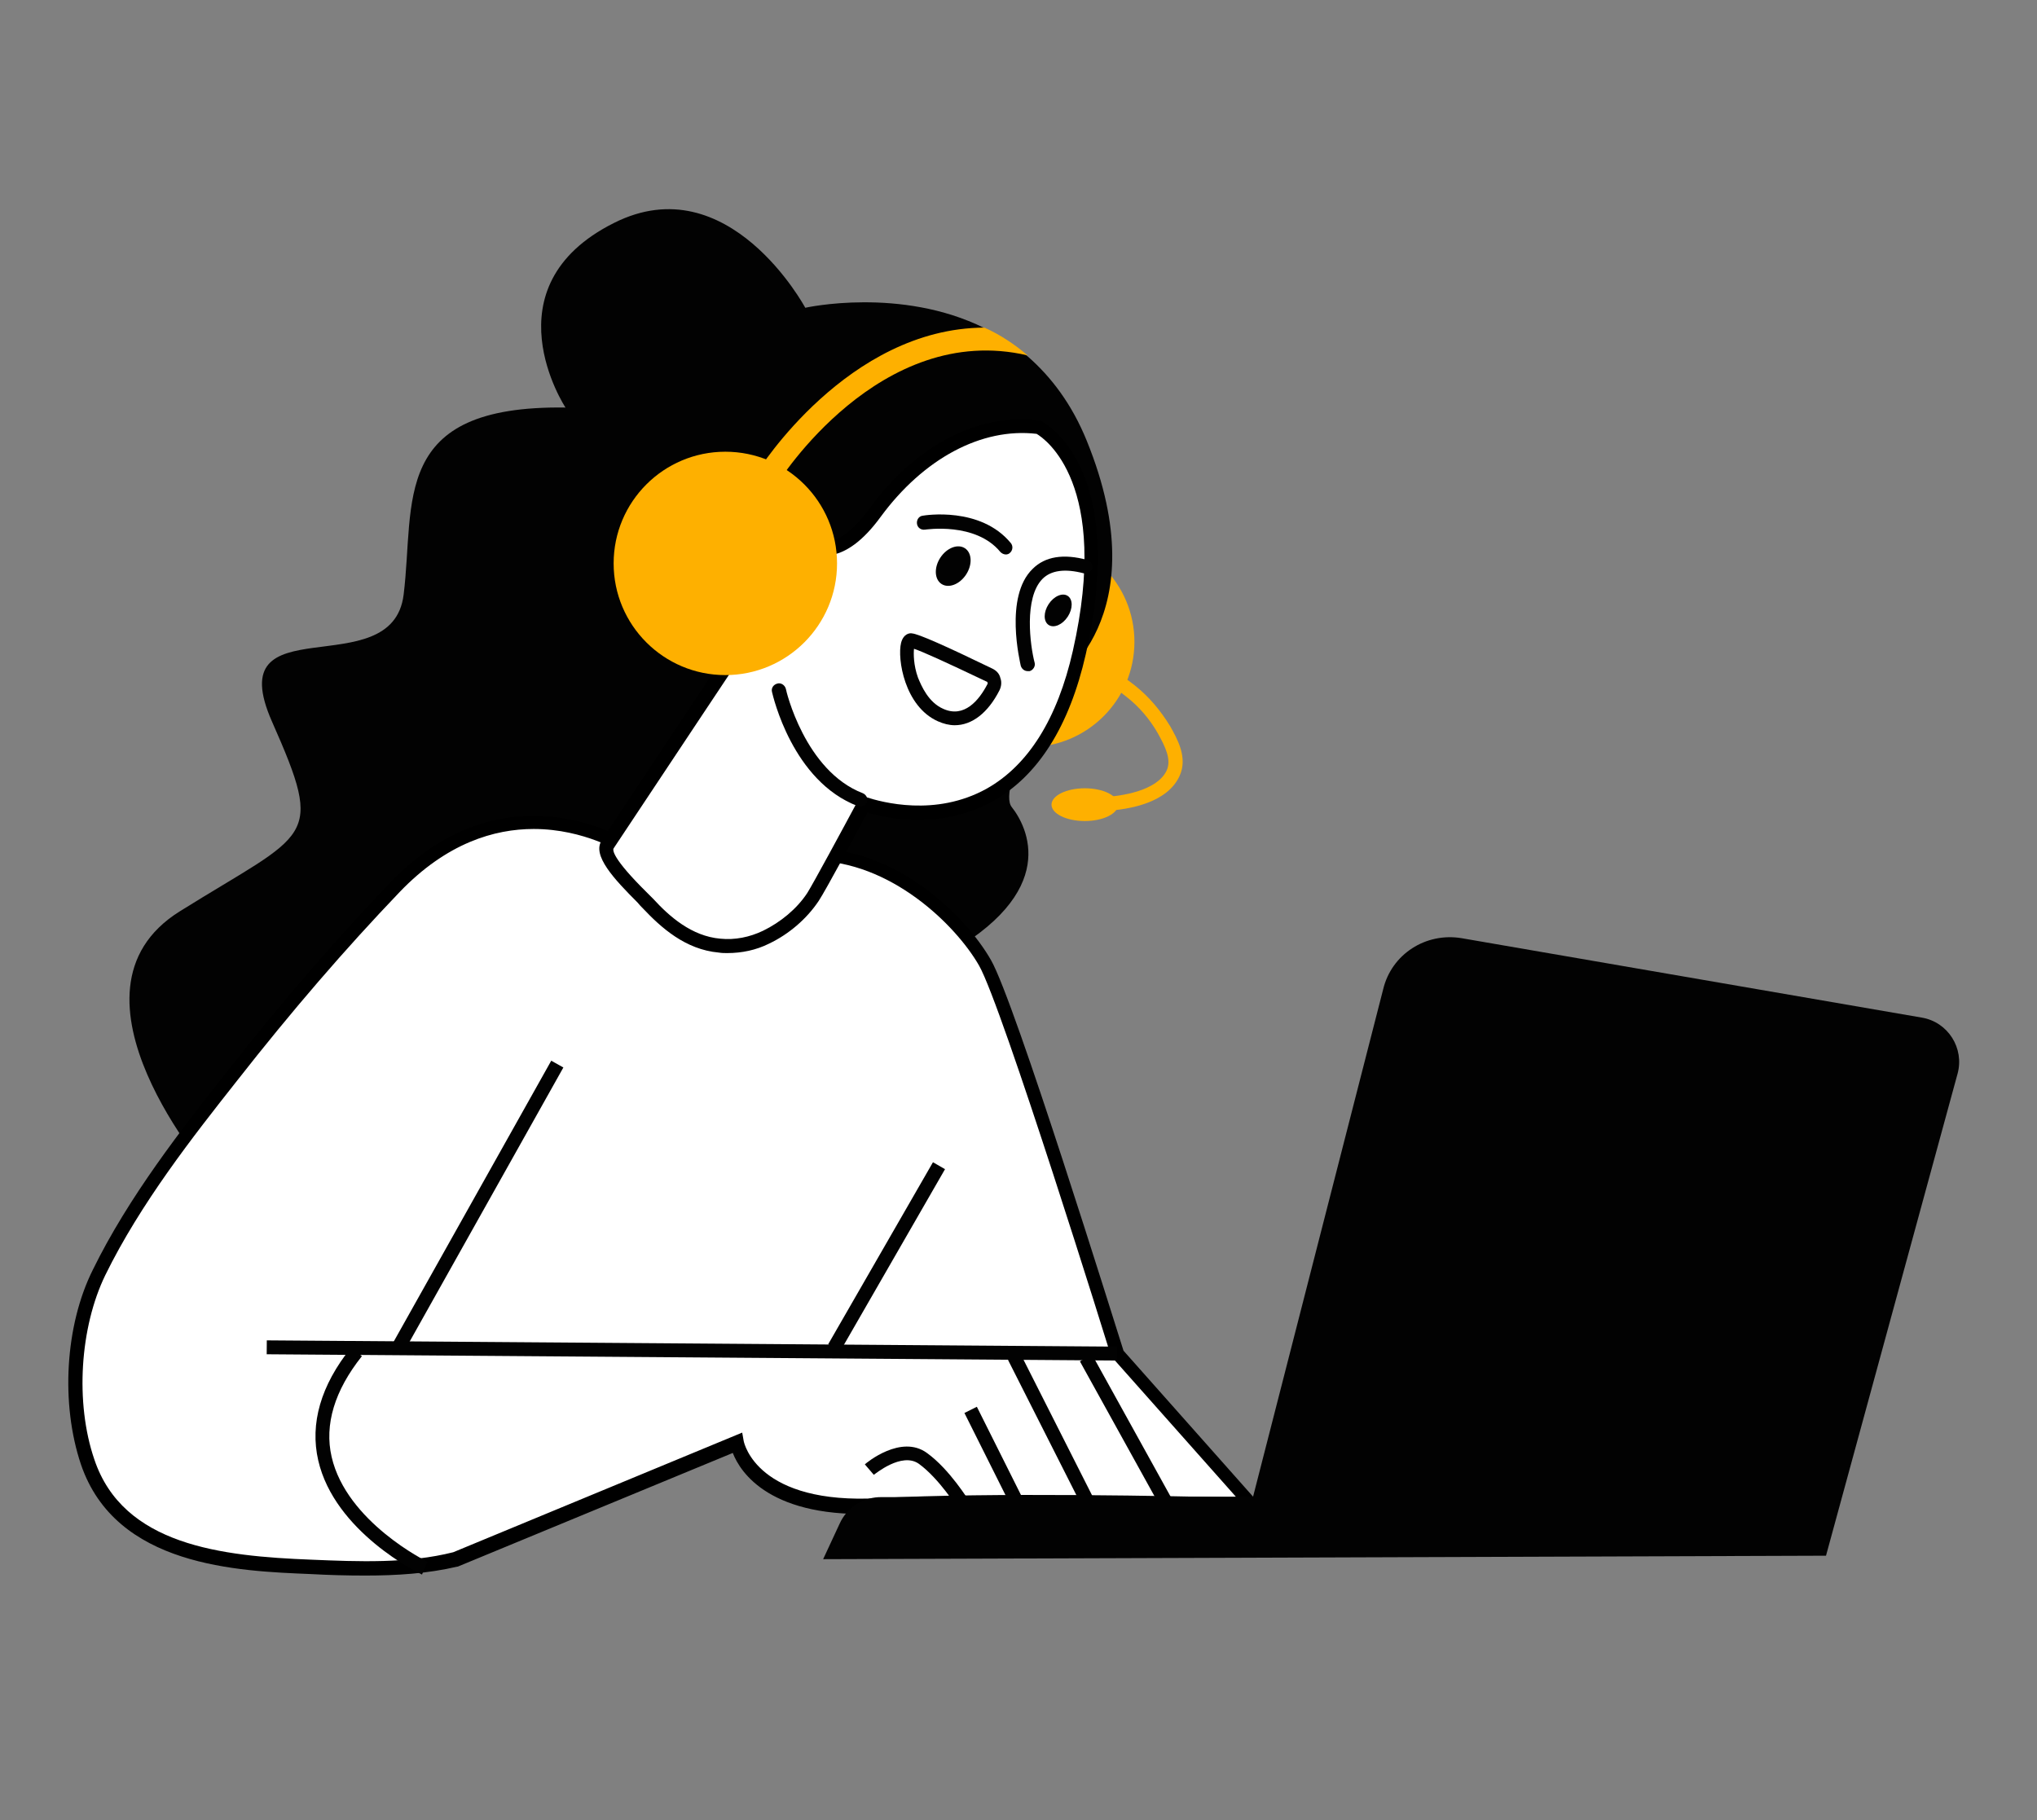<?xml version="1.0" encoding="utf-8"?>
<!-- Generator: Adobe Illustrator 26.3.1, SVG Export Plug-In . SVG Version: 6.00 Build 0)  -->
<svg version="1.1" id="sv" xmlns="http://www.w3.org/2000/svg" xmlns:xlink="http://www.w3.org/1999/xlink" x="0px" y="0px"
	 viewBox="0 0 410.3 366.7" style="enable-background:new 0 0 410.3 366.7;" xml:space="preserve">
<rect x="0" y="0" width="410.3" height="366.7" fill="#808080" stroke="none"/>
<style type="text/css">
	.st0{fill:#FEB000;}
	.st1{fill:#020202;}
	.st2{fill:#FFFFFF;}
</style>
<g>
	<g>
		<path class="st0" d="M222.2,163.4l-0.2-2.8c4-0.2,11.1-1.3,13-5.4c1-2.2-0.3-4.8-1.8-7.5c-1.6-2.8-3.8-5.4-6.4-7.4
			c-1.5-1.2-2.8-2.1-4.1-2.7l1.2-2.5c1.5,0.7,3.1,1.7,4.7,3c2.9,2.3,5.2,5.1,7.1,8.2c1.4,2.5,3.6,6.3,1.9,10
			C235.2,161.6,227.9,163.1,222.2,163.4z"/>
	</g>
	<g>
		<ellipse class="st0" cx="218.5" cy="162.1" rx="6.7" ry="3.3"/>
	</g>
	<g>
		<circle class="st0" cx="207.3" cy="129.3" r="21.2"/>
	</g>
	<g>
		<path class="st1" d="M212.3,137.6c0,0-11.6,21.2-8.5,25c3,3.8,10.2,17.1-14.3,30.3C165,206.1,42.7,237.1,42.7,237.1
			s-32.6-37.2-6.5-53.5c26.1-16.3,29.3-14,18.6-38.2c-10.7-24.2,24.2-7,26.5-25.6c2.3-18.6-2.8-38.2,32.6-37.7c0,0-16-24.3,9.8-37.2
			c23.1-11.6,38.5,17.1,38.5,17.1s19.2-4.3,36.1,4.1c3,1.5,5.9,3.3,8.7,5.7c4.7,4.1,8.9,9.6,11.9,17
			C233.5,124.7,212.3,137.6,212.3,137.6z"/>
	</g>
	<g>
		<path class="st2" d="M126.5,171c0,0-24.1-16.1-46.9,7.8c-11.6,12.2-22.6,25-33,38.3c-9.7,12.3-19.6,25.1-26.5,39.3
			c-5.4,11-6.2,26.5-2.3,38.2c6.4,18.8,28.1,20.5,45,21.2c9.5,0.4,19.8,0.8,29.1-1.6l56.7-23.5c0,0,2.5,14.2,28.8,12.7
			s75.1,0,75.1,0L225,272.7c0,0-21.8-70.2-26.6-78.7c-4.9-8.5-18.4-21.8-34.7-21.8S126.5,171,126.5,171z"/>
		<path d="M73.6,317.4c-3.8,0-7.4-0.1-11-0.3c-14.7-0.6-39.3-1.5-46.3-22.1c-4.1-12.2-3.2-28,2.4-39.2c7.2-14.7,18-28.5,26.7-39.5
			c11.2-14.3,22-26.8,33.1-38.4c12.2-12.8,24.8-14.3,33.2-13.3c8,0.9,13.8,4.2,15.2,5.1c2.8,0.2,21.9,1.2,36.8,1.2
			c16.8,0,30.7,13.4,35.9,22.5c4.8,8.3,24.9,73.1,26.7,78.7l29.2,32.9l-3.2-0.1c-0.5,0-49.1-1.5-75,0c-22.1,1.2-28.2-8.3-29.7-12.2
			l-55.4,22.9l-0.1,0C86.2,317,79.9,317.4,73.6,317.4z M107.5,167c-7.9,0-17.5,2.8-27,12.7c-11,11.5-21.7,23.9-32.9,38.2
			c-8.6,10.9-19.3,24.5-26.4,39c-5.1,10.5-6.1,25.7-2.2,37.1c5.8,17.3,25.6,19.5,43.7,20.2c9.6,0.4,19.5,0.8,28.6-1.5l58.2-24.1
			l0.3,1.7c0.1,0.5,2.8,12.9,27.3,11.5c22.1-1.2,60.6-0.4,72-0.1l-25.3-28.5l-0.1-0.3c-0.2-0.7-21.8-70.2-26.5-78.4
			c-4.7-8.2-17.9-21.1-33.5-21.1c-16.1,0-37.1-1.3-37.3-1.3l-0.4,0l-0.3-0.2C125.2,171.8,117.8,167,107.5,167z"/>
	</g>
	<g>
		
			<rect x="63.4" y="241.6" transform="matrix(0.489 -0.872 0.872 0.489 -162.771 208.113)" class="st1" width="65.7" height="2.8"/>
	</g>
	<g>
		
			<rect x="138" y="186.4" transform="matrix(7.407933e-03 -1 1 7.407933e-03 -133.703 409.44)" class="st1" width="2.8" height="171.3"/>
	</g>
	<g>
		<path class="st1" d="M85,317.2c-0.7-0.3-17.6-8.6-20.9-23c-1.7-7.4,0.5-15.1,6.6-22.7l2.2,1.7c-5.5,6.9-7.6,13.8-6.1,20.3
			c3,13.1,19.2,21.1,19.3,21.1L85,317.2z"/>
	</g>
	<g>
		
			<rect x="157.3" y="251.7" transform="matrix(0.499 -0.867 0.867 0.499 -129.904 281.591)" class="st1" width="42.3" height="2.8"/>
	</g>
	<g>
		
			<rect x="198.9" y="283" transform="matrix(0.894 -0.447 0.447 0.894 -110.059 120.555)" class="st1" width="2.8" height="20.8"/>
	</g>
	<g>
		
			<rect x="210.6" y="271.6" transform="matrix(0.892 -0.451 0.451 0.892 -107.307 126.674)" class="st1" width="2.8" height="33.5"/>
	</g>
	<g>
		
			<rect x="225.6" y="271.3" transform="matrix(0.875 -0.484 0.484 0.875 -111.19 146.056)" class="st1" width="2.8" height="33.8"/>
	</g>
	<g>
		<path class="st1" d="M192.9,303.9c0-0.1-3.7-6-7.8-9c-3.5-2.5-9,2.2-9.1,2.2l-1.8-2.1c0.3-0.3,7.3-6.1,12.5-2.3
			c4.6,3.3,8.4,9.6,8.6,9.8L192.9,303.9z"/>
	</g>
	<g>
		<path class="st2" d="M122.4,170.1c0,0,40.2-60.5,40.2-60.5s5.6,4.8,13.7-6.2s20.1-18.9,32.9-17.3c0,0,16.7,8.2,8.2,45.4
			c-8.4,37.2-34.6,33.5-43.4,30.5c0,0-8.6,16.3-10.2,18.7c-2.3,3.4-5.7,6.3-9.4,8.1c-2.9,1.4-6.1,2-9.4,1.7
			c-5.9-0.5-10.5-4.3-14.4-8.5C128.9,180.3,120.6,172.9,122.4,170.1z"/>
		<path d="M146.5,192c-0.6,0-1.1,0-1.7-0.1c-6.8-0.6-11.7-5.1-15.3-8.9c-0.3-0.3-0.7-0.7-1.1-1.2c-4.7-4.7-9.2-9.5-7.2-12.5h0
			c0.1-0.2,2.2-3.4,40.2-60.5l0.9-1.3l1.2,1c0,0,1.2,0.9,3.1,0.7c1.8-0.2,4.8-1.6,8.5-6.7c9.2-12.7,22-19.4,34.2-17.8l0.2,0l0.2,0.1
			c0.7,0.4,17.6,9.2,9,47c-3.3,14.5-9.6,24.5-18.7,29.6c-10.3,5.7-20.9,3.6-25.3,2.3c-1.9,3.6-8.4,15.7-9.8,17.8
			c-2.4,3.6-6,6.7-10,8.6C152.3,191.4,149.4,192,146.5,192z M163.1,111.5c-5.4,8.1-39.4,59.2-39.5,59.4l0,0c-0.2,0.3-0.4,1.9,6.8,9
			c0.5,0.5,1,1,1.2,1.2c3.2,3.5,7.7,7.5,13.5,8c2.9,0.3,5.9-0.3,8.6-1.6c3.5-1.7,6.8-4.4,8.9-7.6c1.2-1.9,7.2-13,10.2-18.6l0.6-1.1
			l1.1,0.4c3.1,1,13.9,4,24.2-1.7c8.4-4.7,14.3-14.1,17.4-27.8c7.6-33.6-5.6-42.7-7.3-43.7c-11.1-1.3-22.8,5-31.4,16.7
			c-3.5,4.8-7,7.4-10.5,7.8C165.2,112.3,163.9,111.9,163.1,111.5z"/>
	</g>
	<g>
		<path class="st1" d="M202.6,111.7c-0.4,0-0.8-0.2-1.1-0.5c-5-6.1-15.1-4.5-15.2-4.5c-0.8,0.1-1.5-0.4-1.6-1.2
			c-0.1-0.8,0.4-1.5,1.1-1.6c0.5-0.1,11.7-1.9,17.8,5.5c0.5,0.6,0.4,1.5-0.2,2C203.2,111.6,202.9,111.7,202.6,111.7z"/>
	</g>
	<g>
		<path class="st1" d="M207,135.2c-0.6,0-1.2-0.4-1.4-1.1c-0.1-0.6-3.4-13.9,2.4-19.5c2.5-2.5,6.2-3.1,11-1.8c0.7,0.2,1.2,1,1,1.7
			c-0.2,0.7-1,1.2-1.7,1c-3.8-1-6.6-0.6-8.3,1.1c-3.8,3.8-2.5,13.5-1.6,16.9c0.2,0.7-0.3,1.5-1,1.7
			C207.2,135.2,207.1,135.2,207,135.2z"/>
	</g>
	<g>
		<path class="st1" d="M192.3,146.1c-1.1,0-2.3-0.3-3.4-0.8l0,0c-6.7-3-8.2-12.6-7.4-15.8c0.5-1.9,1.8-2,2.2-1.9
			c1.3,0.1,6.7,2.5,16.2,7.1c0.8,0.4,1.4,1,1.6,1.9c0.3,0.8,0.2,1.7-0.2,2.5C199,143.6,195.8,146.1,192.3,146.1z M190,142.8
			c4.2,1.9,7.2-1.7,8.9-5c0.1-0.1,0-0.3,0-0.3c0-0.1-0.1-0.2-0.2-0.2c-8.4-4-12.8-6-14.6-6.6c-0.1,1-0.1,3.3,0.8,5.8
			C185.6,138.2,187,141.5,190,142.8L190,142.8z"/>
	</g>
	<g>
		<path class="st1" d="M173.3,162.5c-0.2,0-0.3,0-0.5-0.1c-13.2-5-17.1-22.2-17.3-23c-0.2-0.8,0.3-1.5,1.1-1.7
			c0.7-0.2,1.5,0.3,1.7,1.1c0,0.2,3.8,16.5,15.5,21c0.7,0.3,1.1,1.1,0.8,1.8C174.4,162.1,173.8,162.5,173.3,162.5z"/>
	</g>
	<g>
		
			<ellipse transform="matrix(0.548 -0.837 0.837 0.548 -8.662 212.137)" class="st1" cx="191.9" cy="114.1" rx="4.3" ry="3.1"/>
	</g>
	<g>
		<ellipse transform="matrix(0.548 -0.837 0.837 0.548 -6.533 233.849)" class="st1" cx="213" cy="123" rx="3.5" ry="2.3"/>
	</g>
	<g>
		<path class="st0" d="M207,71.6c-29.8-7-50.2,25.4-50.4,25.8l-4-2.4c0.2-0.3,18.1-28.9,45.7-29C201.4,67.4,204.3,69.3,207,71.6z"/>
	</g>
	<g>
		<circle class="st0" cx="146.1" cy="113.5" r="22.5"/>
	</g>
	<g>
		<path class="st1" d="M165.8,314.1l202-0.7l26.5-97.1c1.4-5.1-1.9-10.4-7.2-11.3l-92.7-16c-7.2-1.2-14.1,3.2-15.8,10.3l-26.2,102.2
			l-74.7,0.1c-3.7-0.1-7.1,2-8.6,5.4L165.8,314.1z"/>
	</g>
</g>
</svg>
